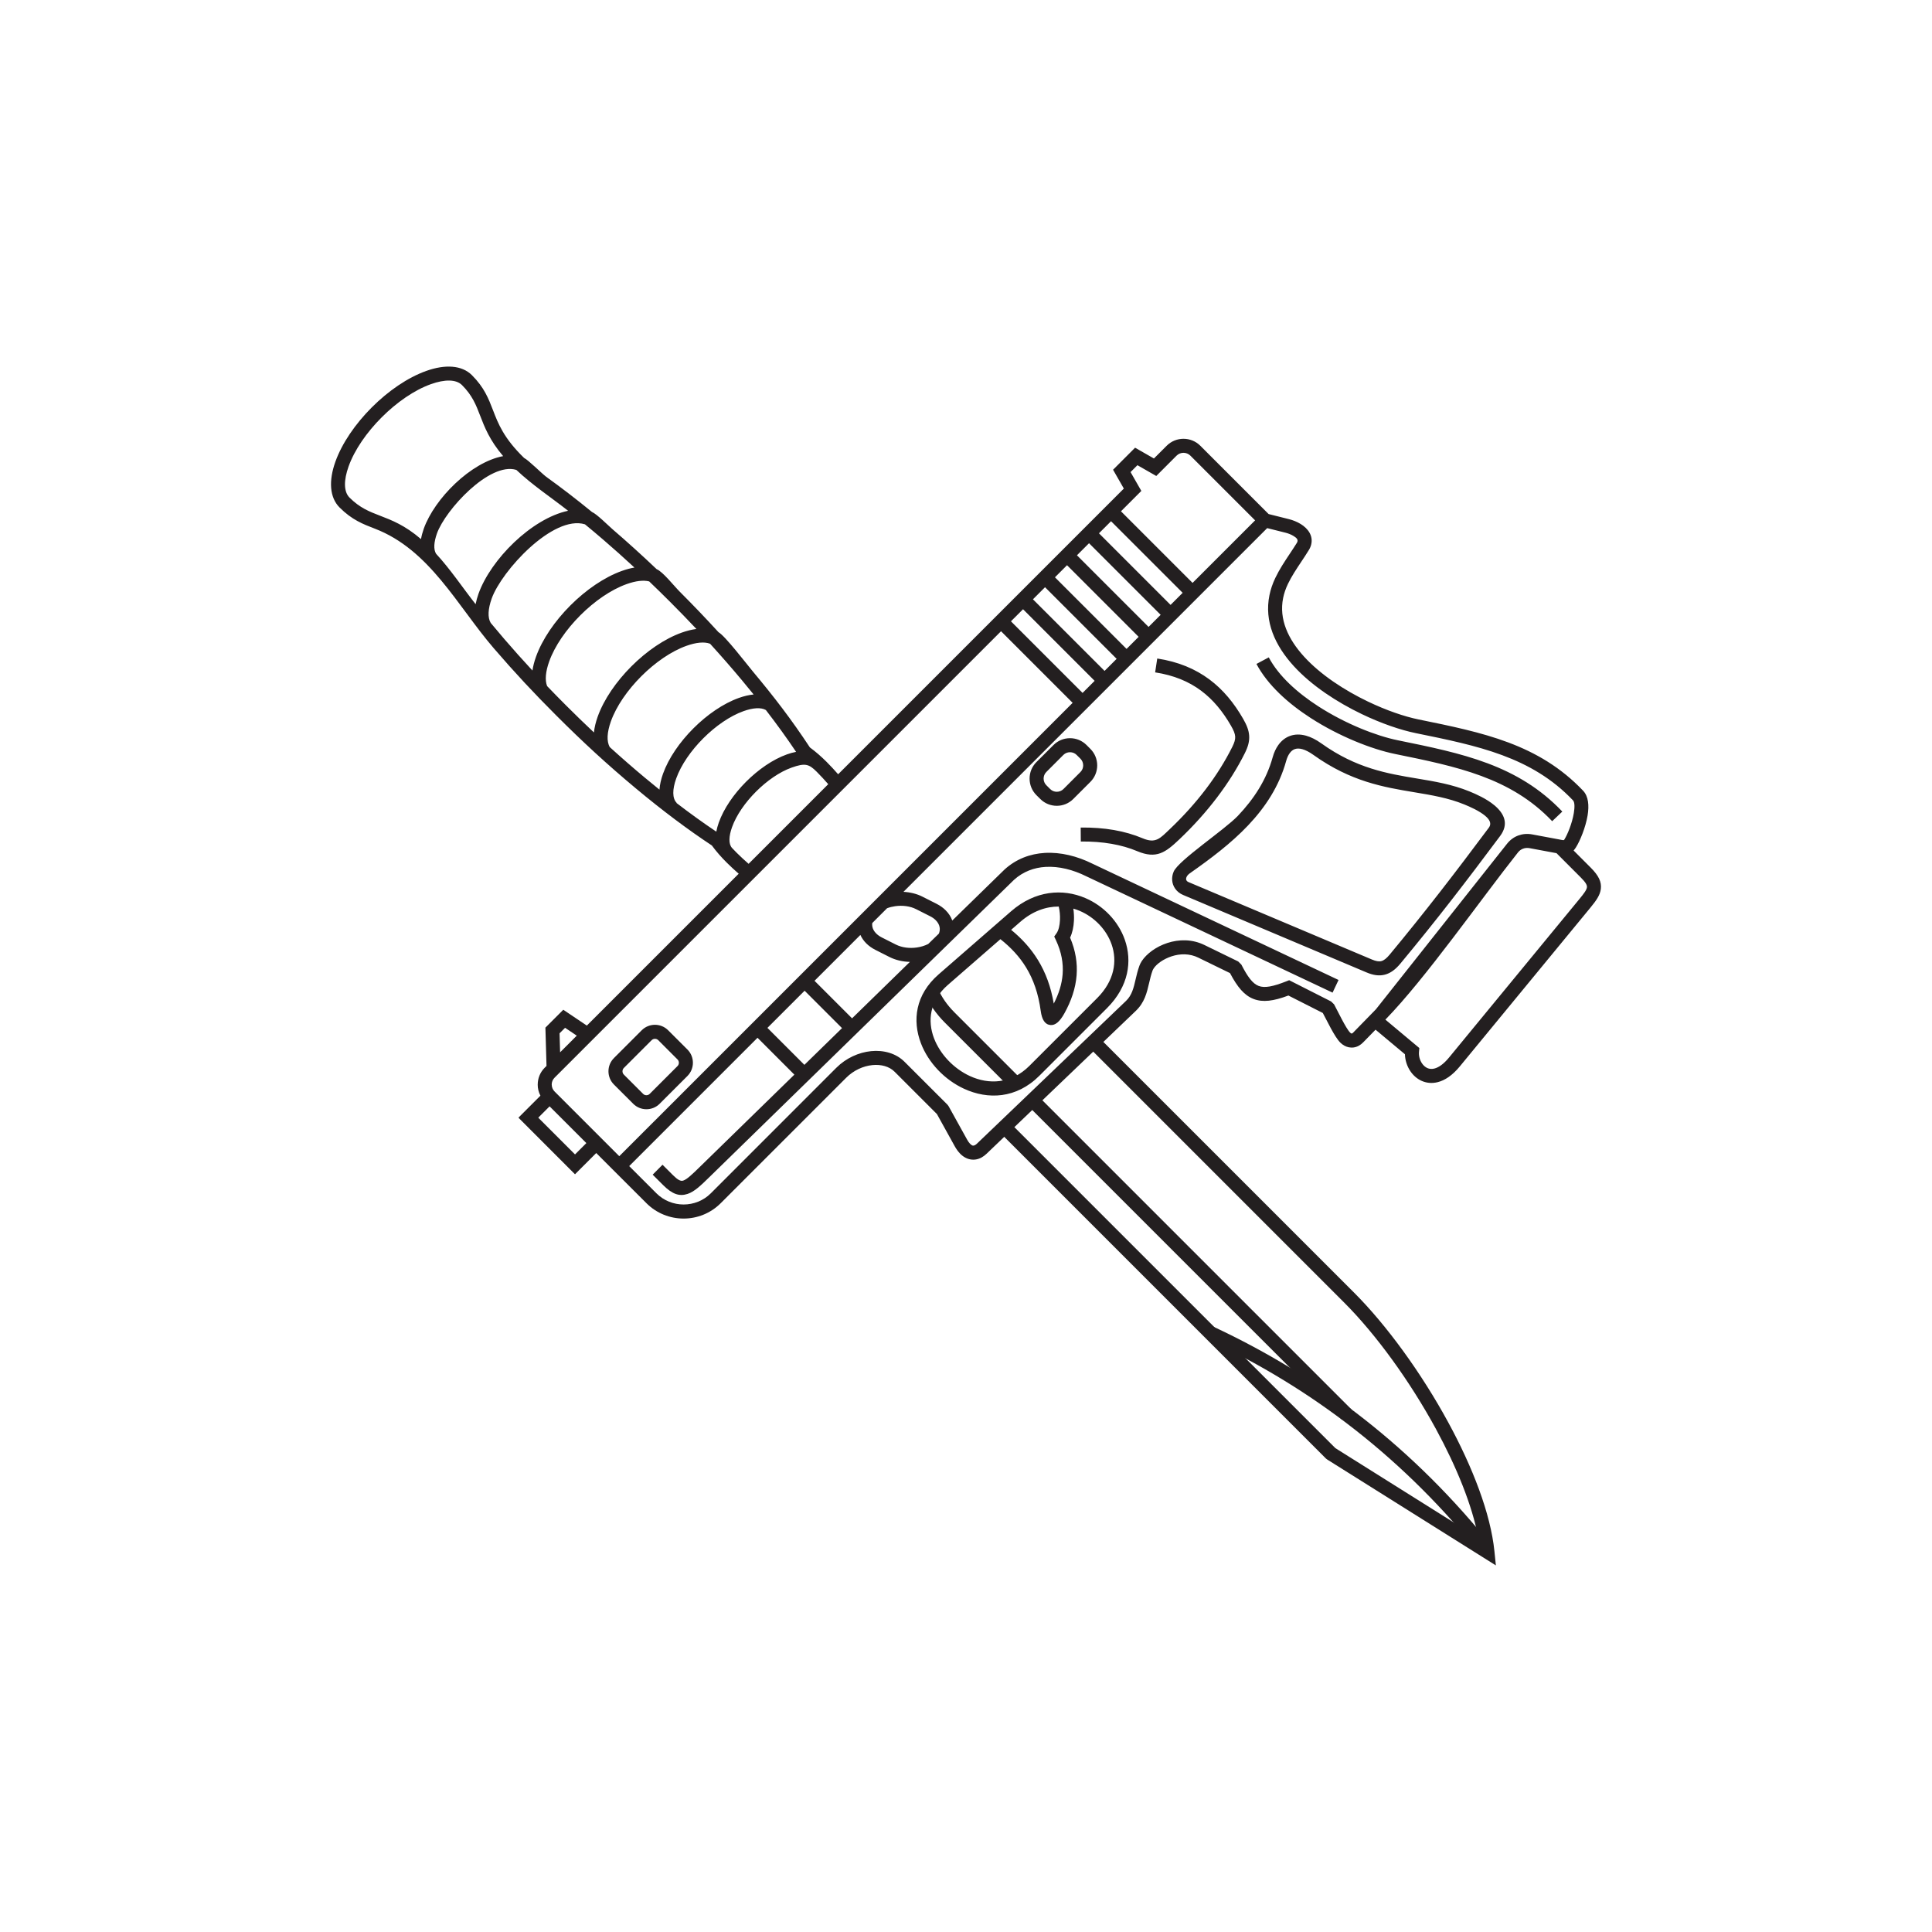 <?xml version="1.0" encoding="utf-8"?>
<!-- Generator: Adobe Illustrator 16.0.0, SVG Export Plug-In . SVG Version: 6.00 Build 0)  -->
<!DOCTYPE svg PUBLIC "-//W3C//DTD SVG 1.1 Tiny//EN" "http://www.w3.org/Graphics/SVG/1.1/DTD/svg11-tiny.dtd">
<svg version="1.1" baseProfile="tiny" id="Layer_1" xmlns="http://www.w3.org/2000/svg" xmlns:xlink="http://www.w3.org/1999/xlink"
	 x="0px" y="0px" width="350px" height="350px" viewBox="0 0 350 350" overflow="scroll" xml:space="preserve">
<g>
	<path id="XMLID_38_" fill-rule="evenodd" fill="#231F20" d="M198.996,187.865l46.315,46.314
		c5.882,5.882,12.186,14.546,17.053,23.496c4.423,8.129,7.671,16.525,8.365,23.338l0.262,2.575l-30.559-19.186l-0.223-0.173
		l-59.156-59.156l1.795-1.796l59.067,59.065l25.9,16.261c-1.12-5.939-3.969-12.905-7.676-19.719
		c-4.749-8.729-10.894-17.177-16.627-22.909L197.2,189.662L198.996,187.865z"/>
	<path id="XMLID_37_" fill-rule="evenodd" fill="#231F20" d="M268.476,281.926c-6.926-8.705-14.564-16.29-22.875-22.82
		c-8.312-6.532-17.288-12.006-26.884-16.483l1.072-2.293c9.787,4.566,18.929,10.14,27.381,16.782
		c8.459,6.646,16.236,14.37,23.291,23.235L268.476,281.926z"/>
	<path id="XMLID_291_" fill-rule="evenodd" fill="#231F20" d="M243.046,257.131l-56.918-56.917l1.796-1.797l56.917,56.918
		L243.046,257.131L243.046,257.131z M183.024,197.11l-11.893-11.892c-0.78-0.781-1.468-1.606-2.067-2.473
		c-0.598-0.864-1.097-1.756-1.504-2.676l2.323-1.022c0.347,0.785,0.769,1.54,1.266,2.26c0.497,0.718,1.088,1.422,1.779,2.114
		l11.892,11.893L183.024,197.11z"/>
	<path id="XMLID_257_" fill-rule="evenodd" fill="#231F20" d="M183.143,112.556l12.974,12.973l2.188-2.189l-12.972-12.972
		L183.143,112.556L183.143,112.556z M133.823,158.284c-0.721-0.633-1.449-1.298-2.164-2.011c-0.981-0.979-1.867-1.976-2.699-3.108
		c-4.331-2.859-8.992-6.35-13.796-10.362c-5.192-4.333-9.566-8.362-14.422-13.22c-3.977-3.974-7.413-7.642-11.308-12.166
		c-6.583-7.655-11.579-17.819-21.516-21.64c-2.17-0.834-4.159-1.6-6.399-3.84c-1.828-1.829-1.987-4.861-0.764-8.285
		c2.409-6.742,9.709-14.044,16.452-16.451c3.423-1.224,6.458-1.065,8.285,0.764c2.24,2.239,3.005,4.229,3.84,6.399
		c0.919,2.39,1.934,5.025,5.615,8.6c0.768,0.371,3.093,2.716,4.008,3.416c2.665,1.911,5.443,4.043,8.289,6.373
		c0.877,0.373,2.935,2.446,3.725,3.127c2.644,2.273,5.315,4.69,7.989,7.23c1.118,0.454,3.153,3.049,4.181,4.076
		c2.451,2.45,4.8,4.907,7.032,7.35c1.157,0.627,5.144,5.823,6.186,7.071c3.891,4.659,6.962,8.649,10.363,13.797
		c1.094,0.805,2.062,1.659,3.012,2.604c0.748,0.745,1.444,1.506,2.106,2.258l51.756-51.756l-1.953-3.412l3.99-3.992l3.413,1.954
		l2.318-2.314c0.839-0.838,1.939-1.255,3.039-1.255c1.101,0,2.205,0.42,3.042,1.257l12.378,12.378l3.69,0.923
		c0.702,0.176,1.467,0.478,2.133,0.888c1.313,0.809,2.289,2.121,1.885,3.731c-0.08,0.323-0.221,0.655-0.429,0.993
		c-0.47,0.765-0.912,1.428-1.352,2.089c-0.885,1.329-1.77,2.658-2.426,4.028c-0.414,0.864-0.701,1.716-0.871,2.552
		c-0.782,3.837,0.908,7.462,3.792,10.623c3.023,3.312,7.331,6.106,11.561,8.135c3.342,1.604,6.62,2.724,9.173,3.244l0.059,0.012
		c11.593,2.363,21.701,4.424,29.761,12.905c0.974,1.023,1.104,2.705,0.812,4.471c-0.364,2.189-1.392,4.651-2.1,5.763
		c-0.149,0.233-0.293,0.431-0.434,0.596l3.114,3.117c1.438,1.44,1.964,2.579,1.819,3.825c-0.134,1.155-0.845,2.138-1.926,3.452
		l-23.63,28.724c-1.359,1.652-2.729,2.527-3.995,2.844c-1.074,0.27-2.067,0.149-2.931-0.241c-0.839-0.378-1.537-1.01-2.048-1.78
		c-0.585-0.875-0.929-1.949-0.962-3.033l-5.322-4.449l-2.237,2.291c-0.251,0.257-0.515,0.459-0.785,0.609
		c-0.603,0.332-1.229,0.413-1.84,0.285c-0.559-0.114-1.074-0.408-1.513-0.837c-1.058-1.033-2.504-4.154-3.18-5.376l-6.231-3.161
		c-2.7,1.011-4.621,1.271-6.302,0.626c-1.707-0.655-2.943-2.162-4.28-4.69l-5.758-2.807c-0.199-0.098-0.381-0.176-0.547-0.236
		h-0.005c-1.652-0.606-3.385-0.384-4.815,0.206c-1.399,0.576-2.466,1.465-2.847,2.243l-0.053,0.122
		c-0.271,0.74-0.449,1.506-0.622,2.247c-0.428,1.837-0.828,3.549-2.431,5.084l-27.019,25.867c-0.284,0.271-0.578,0.493-0.877,0.658
		l-0.004,0.006c-0.654,0.36-1.351,0.49-2.062,0.36c-0.67-0.122-1.31-0.476-1.889-1.078v-0.005c-0.334-0.349-0.646-0.777-0.93-1.288
		l-3.236-5.845l-7.665-7.664c-0.966-0.97-2.452-1.36-4.026-1.203c-1.66,0.166-3.396,0.941-4.752,2.3l-22.732,22.727
		c-1.852,1.85-4.286,2.775-6.719,2.775c-2.434,0-4.867-0.926-6.72-2.775c-0.011,0-4.023-4.017-5.896-5.89l-0.104-0.104l-0.098-0.098
		l-0.095-0.094l-0.088-0.088l-0.083-0.084l-0.078-0.077l-0.07-0.072l-0.063-0.064l-0.06-0.058l-0.052-0.051l-0.043-0.044
		l-2.372-2.373l-3.849,3.848L93.92,202.477l0.897-0.898l3.087-3.086c-0.331-0.627-0.495-1.319-0.495-2.01h0.005
		c0-1.104,0.417-2.208,1.252-3.042l0.34-0.34l-0.2-6.935l3.24-3.24l4.266,2.869L133.823,158.284L133.823,158.284z M150.045,142.061
		c-0.662-0.753-1.355-1.516-2.099-2.257c-1.406-1.4-2.091-1.619-4.539-0.745c-4.35,1.554-9.238,6.443-10.793,10.793
		c-0.593,1.658-0.643,3.03-0.018,3.74l0,0l0.01,0.011l0.021,0.024l0.02,0.02l0.013,0.013h-0.002c0.26,0.278,0.522,0.551,0.789,0.816
		c0.711,0.712,1.445,1.378,2.17,2.013L150.045,142.061L150.045,142.061z M209.645,119.294c3.821,0.582,6.895,1.893,9.431,3.776
		c2.523,1.873,4.491,4.302,6.125,7.137c0.668,1.164,1.036,2.1,1.098,3.087c0.063,1.013-0.199,1.971-0.788,3.152
		c-1.33,2.664-3.019,5.369-5.062,8.058c-1.954,2.571-4.222,5.107-6.801,7.553c-2.496,2.368-4.14,3.609-7.629,2.141
		c-1.404-0.593-2.956-1.039-4.651-1.333c-1.723-0.3-3.578-0.44-5.57-0.419l-0.02-2.531c2.162-0.022,4.168,0.126,6.017,0.448
		c1.874,0.325,3.609,0.828,5.208,1.501c2.372,1,3.158,0.01,4.898-1.643c2.495-2.368,4.674-4.799,6.532-7.245
		c1.927-2.533,3.527-5.107,4.804-7.661c0.387-0.776,0.563-1.35,0.53-1.871c-0.034-0.549-0.289-1.157-0.762-1.976
		c-1.466-2.545-3.215-4.712-5.438-6.362c-2.207-1.64-4.909-2.783-8.302-3.3L209.645,119.294L209.645,119.294z M147.559,177.681
		l6.8,6.8l10.478-10.226c-1.293-0.029-2.579-0.316-3.701-0.885l-2.539-1.284c-0.656-0.332-1.214-0.735-1.663-1.184
		c-0.463-0.463-0.82-0.98-1.067-1.529L147.559,177.681L147.559,177.681z M152.541,186.254l-6.779-6.777l-1.556,1.556l-5.179,5.178
		l6.697,6.697L152.541,186.254L152.541,186.254z M143.907,194.682l-17.104,16.69c-1.382,1.351-2.332,2.271-3.034,2.504
		c-0.456,0.15-0.99-0.124-1.848-0.979l-1.897-1.893l-1.786,1.797l1.897,1.893c1.648,1.646,2.938,2.088,4.428,1.594
		c1.246-0.411,2.374-1.501,4.007-3.098c18.392-17.949,36.754-35.869,55.119-53.792c1.659-1.506,3.646-2.229,5.726-2.352
		c2.42-0.142,4.986,0.514,7.353,1.691l44.641,21.087l1.082-2.293l-44.592-21.067c-2.737-1.362-5.745-2.121-8.633-1.95
		c-2.635,0.155-5.159,1.08-7.283,3.007l-9.468,9.24c-0.242-0.67-0.645-1.298-1.196-1.85c-0.45-0.45-1.007-0.852-1.665-1.185
		l-2.537-1.283c-1.049-0.531-2.239-0.816-3.447-0.876l65.894-65.893l3.336,0.835c0.482,0.121,0.994,0.319,1.417,0.58
		c0.487,0.299,0.992,0.655,0.632,1.242c-0.383,0.622-0.849,1.319-1.312,2.018c-0.922,1.386-1.846,2.772-2.595,4.336
		c-0.507,1.059-0.86,2.106-1.069,3.137c-0.97,4.756,1.003,9.115,4.397,12.836c3.258,3.569,7.852,6.556,12.346,8.713
		c3.533,1.694,7.022,2.884,9.759,3.441l0.057,0.012c11.174,2.277,20.918,4.266,28.432,12.17c0.331,0.35,0.318,1.263,0.146,2.317
		c-0.307,1.854-1.152,3.902-1.732,4.809c-0.077,0.121-0.223,0.091-0.5,0.034l-0.415-0.082l-4.89-0.911
		c-0.878-0.164-1.738-0.09-2.515,0.194c-0.785,0.288-1.483,0.794-2.032,1.485l-23.769,30.007l-4.112,4.212
		c-0.226,0.229-0.314,0.241-0.555,0.008c-0.772-0.757-2.312-4.039-2.912-5.125l-0.54-0.521l-7.591-3.848l-0.526,0.207
		c-2.377,0.938-3.91,1.252-5.007,0.829c-1.096-0.42-2.007-1.674-3.132-3.867l-0.57-0.565l-6.129-2.987
		c-0.244-0.119-0.509-0.23-0.789-0.335c-2.318-0.849-4.705-0.556-6.65,0.246c-1.977,0.813-3.544,2.195-4.167,3.474
		c-0.05,0.104-0.101,0.225-0.153,0.361c-0.325,0.888-0.521,1.731-0.711,2.544v0.005c-0.338,1.456-0.654,2.813-1.716,3.83
		l-27.012,25.866c-0.114,0.11-0.231,0.199-0.354,0.266c-0.143,0.078-0.273,0.11-0.382,0.092c-0.148-0.027-0.323-0.139-0.521-0.341
		c-0.177-0.184-0.355-0.439-0.54-0.77l-3.329-6.011l-0.208-0.282l-7.787-7.782c-1.528-1.528-3.761-2.158-6.065-1.927
		c-2.218,0.223-4.521,1.243-6.302,3.024l-22.725,22.73c-1.353,1.351-3.141,2.026-4.929,2.026c-1.789,0-3.576-0.676-4.928-2.03
		l-4.927-4.927l23.245-23.246L143.907,194.682L143.907,194.682z M194.319,127.325c-24.703,24.704-49.146,49.146-73.85,73.852
		l-1.835,1.834l-1.838,1.835l-1.835,1.837l-1.834,1.835l-0.938,0.938l-11.728-11.728c-0.34-0.34-0.511-0.793-0.511-1.246h-0.006
		c0-0.448,0.172-0.901,0.517-1.245l80.886-80.884L194.319,127.325L194.319,127.325z M162.176,164.165
		c-0.511,0.071-1.008,0.196-1.476,0.372l-2.683,2.683c-0.027,0.21-0.024,0.418,0.012,0.621c0.079,0.443,0.313,0.88,0.7,1.266
		c0.271,0.271,0.609,0.514,1.009,0.717l2.538,1.283c1.111,0.563,2.483,0.729,3.799,0.543c0.743-0.104,1.458-0.321,2.087-0.642
		l1.927-1.878c0.156-0.387,0.198-0.779,0.133-1.156c-0.079-0.443-0.314-0.88-0.7-1.266c-0.271-0.271-0.608-0.515-1.01-0.717
		l-2.537-1.283C164.864,164.145,163.491,163.979,162.176,164.165L162.176,164.165z M187.755,138.058
		c-0.824,0.824-1.236,1.91-1.236,2.993c0,1.085,0.412,2.17,1.236,2.995c0.023,0,0.682,0.697,0.705,0.697
		c0.823,0.825,1.906,1.236,2.988,1.236c1.079,0,2.162-0.411,2.986-1.236c0.015-0.001,3.1-3.096,3.1-3.1
		c0.824-0.823,1.236-1.907,1.236-2.986c0-1.081-0.412-2.164-1.236-2.989c0-0.005-0.7-0.704-0.703-0.704
		c-0.826-0.823-1.908-1.235-2.988-1.235c-1.082,0-2.165,0.412-2.988,1.235L187.755,138.058L187.755,138.058z M192.644,136.76
		l-3.092,3.095c-0.328,0.328-0.491,0.762-0.491,1.196c0,0.436,0.163,0.869,0.491,1.197l0.7,0.698
		c0.323,0.328,0.759,0.492,1.196,0.492c0.436,0,0.871-0.164,1.198-0.489l3.091-3.096c0.329-0.325,0.492-0.761,0.492-1.196
		c0-0.438-0.163-0.873-0.488-1.2l-0.702-0.696c-0.325-0.328-0.761-0.49-1.196-0.49C193.405,136.271,192.971,136.433,192.644,136.76
		L192.644,136.76z M229.849,119.089l-2.232,1.191c2.018,3.793,5.693,7.122,9.812,9.783c5.182,3.352,11.109,5.672,15.273,6.521
		l0.059,0.013c11.174,2.277,20.916,4.264,28.431,12.17l1.835-1.745c-8.059-8.482-18.167-10.543-29.759-12.907l-0.061-0.012
		c-3.912-0.798-9.5-2.989-14.407-6.163C235.008,125.491,231.647,122.468,229.849,119.089L229.849,119.089z M224.271,147.778
		c-2.404,2.537-10.789,8.082-11.655,10.136c-0.22,0.521-0.308,1.056-0.265,1.569c0.041,0.538,0.227,1.057,0.545,1.51
		c0.335,0.479,0.815,0.877,1.435,1.138l33.235,14.034c1.224,0.516,2.279,0.671,3.314,0.403c1.016-0.264,1.906-0.914,2.814-2.007
		c3.335-4.017,6.315-7.734,9.193-11.433c2.93-3.765,5.81-7.569,8.871-11.674c1.659-2.223,0.712-4.104-1.046-5.58l-0.002,0.004
		c-1.399-1.176-3.326-2.025-4.504-2.506c-3.142-1.279-6.278-1.801-9.543-2.344c-5.298-0.883-10.953-1.824-17.263-6.339
		c-1-0.715-1.936-1.174-2.797-1.413c-1.077-0.299-2.047-0.266-2.896,0.039c-0.863,0.309-1.577,0.885-2.134,1.665
		c-0.442,0.616-0.781,1.362-1.014,2.2C229.413,141.311,227.144,144.747,224.271,147.778L224.271,147.778z M226.107,149.525
		c-3.072,3.243-6.77,6.026-10.559,8.682c-0.303,0.216-0.503,0.455-0.601,0.69c-0.17,0.403-0.041,0.729,0.362,0.9l33.238,14.032
		c0.701,0.296,1.247,0.401,1.696,0.285c0.47-0.122,0.947-0.501,1.504-1.171c3.192-3.848,6.165-7.561,9.135-11.375
		c2.916-3.748,5.785-7.54,8.84-11.635c0.559-0.744,0.108-1.487-0.638-2.115v-0.005c-1.105-0.927-2.792-1.666-3.833-2.089
		c-2.895-1.18-5.889-1.678-9.007-2.197c-5.575-0.928-11.526-1.918-18.313-6.774c-0.754-0.538-1.42-0.874-2.004-1.036
		c-0.539-0.15-0.996-0.143-1.368-0.01c-0.359,0.127-0.668,0.385-0.923,0.74c-0.269,0.376-0.481,0.854-0.635,1.406
		C231.73,142.436,229.244,146.215,226.107,149.525L226.107,149.525z M183.179,168.447c1.964,1.611,3.589,3.4,4.859,5.477
		c1.387,2.261,2.345,4.844,2.861,7.89c0.897-1.745,1.467-3.512,1.607-5.321c0.151-1.976-0.209-4.024-1.212-6.167l-0.313-0.662
		l0.422-0.598c0.373-0.535,0.576-1.416,0.62-2.396c0.038-0.819-0.04-1.674-0.223-2.44c-2.293-0.006-4.72,0.818-6.974,2.78
		L183.179,168.447L183.179,168.447z M194.446,164.605c0.104,0.72,0.142,1.461,0.109,2.174c-0.051,1.123-0.279,2.207-0.697,3.079
		c0.997,2.354,1.35,4.618,1.18,6.824c-0.185,2.378-0.974,4.665-2.214,6.899c-0.843,1.522-1.663,2.189-2.513,2.115
		c-1.021-0.089-1.563-0.988-1.776-2.571c-0.419-3.109-1.312-5.679-2.661-7.881c-1.184-1.933-2.734-3.597-4.639-5.105l-9.526,8.295
		c-3.285,2.86-3.717,6.485-2.501,9.667c0.557,1.455,1.448,2.824,2.565,3.998c1.123,1.182,2.473,2.164,3.938,2.84
		c3.415,1.572,7.49,1.439,10.776-1.85l12.273-12.271c3.141-3.143,3.672-6.725,2.618-9.737c-0.465-1.33-1.238-2.56-2.229-3.6
		c-0.994-1.044-2.207-1.896-3.55-2.467C195.227,164.855,194.841,164.717,194.446,164.605L194.446,164.605z M170.041,176.519
		c-4.23,3.683-4.78,8.367-3.204,12.485c0.676,1.768,1.754,3.425,3.1,4.843c1.342,1.41,2.957,2.585,4.715,3.394
		c4.313,1.988,9.467,1.813,13.635-2.354l12.272-12.272c3.932-3.934,4.569-8.496,3.214-12.368c-0.588-1.678-1.553-3.219-2.785-4.513
		c-1.229-1.292-2.731-2.346-4.394-3.053c-4.046-1.72-9.033-1.419-13.433,2.412L170.041,176.519L170.041,176.519z M250.975,184.715
		l6.153,5.146l-0.064,0.663c-0.072,0.732,0.131,1.494,0.531,2.096c0.254,0.383,0.589,0.691,0.976,0.867
		c0.365,0.163,0.795,0.212,1.272,0.092c0.779-0.194,1.678-0.802,2.655-1.988l23.629-28.726c0.789-0.958,1.304-1.635,1.362-2.132
		c0.046-0.407-0.27-0.924-1.097-1.75l-4.415-4.422l-4.864-0.906c-0.421-0.078-0.825-0.046-1.184,0.086
		c-0.356,0.129-0.673,0.358-0.922,0.671C268.104,163.125,258.259,177.243,250.975,184.715L250.975,184.715z M99.564,200.426
		l-2.051,2.051l6.658,6.658l2.052-2.052L99.564,200.426L99.564,200.426z M111.217,191.68v0.005
		c-0.661,0.659-0.989,1.524-0.989,2.389c0,0.867,0.33,1.734,0.989,2.395l3.497,3.494c0.66,0.658,1.527,0.987,2.39,0.987
		c0.867,0,1.735-0.329,2.394-0.987l5.04-5.04c0.659-0.659,0.988-1.528,0.988-2.395s-0.329-1.735-0.988-2.395l-3.497-3.492
		c-0.661-0.661-1.527-0.99-2.391-0.99c-0.866,0-1.735,0.33-2.394,0.99L111.217,191.68L111.217,191.68z M118.051,188.437
		l-5.038,5.038c-0.164,0.16-0.243,0.379-0.243,0.599c0,0.217,0.08,0.435,0.243,0.598l3.493,3.493
		c0.161,0.164,0.378,0.245,0.598,0.245c0.218,0,0.436-0.082,0.598-0.245l5.039-5.039c0.163-0.162,0.244-0.38,0.244-0.598
		c0-0.217-0.081-0.435-0.244-0.597l-3.493-3.495c-0.16-0.162-0.378-0.244-0.598-0.244
		C118.432,188.191,118.215,188.274,118.051,188.437L118.051,188.437z M101.369,187.196l0.099,3.442l3.02-3.02l-2.118-1.424
		L101.369,187.196L101.369,187.196z M200.102,121.542l-12.974-12.972l2.19-2.19l12.973,12.974L200.102,121.542L200.102,121.542z
		 M204.087,117.557l-12.973-12.973l2.189-2.19l12.973,12.974L204.087,117.557L204.087,117.557z M208.074,113.571l-12.974-12.974
		l2.189-2.188l12.974,12.972L208.074,113.571L208.074,113.571z M212.06,109.584l2.19-2.189l-12.974-12.972l-2.188,2.188
		L212.06,109.584L212.06,109.584z M216.045,105.598l11.329-11.329l-11.726-11.725c-0.341-0.341-0.795-0.513-1.246-0.513
		c-0.456,0-0.908,0.17-1.249,0.509l-3.684,3.688l-3.413-1.953l-1.246,1.247l1.953,3.413l-3.69,3.691L216.045,105.598
		L216.045,105.598z M76.27,97.663c0.103-0.606,0.27-1.238,0.501-1.887c1.948-5.457,8.521-12.043,14.379-13.146
		c-2.456-2.888-3.353-5.216-4.179-7.362c-0.728-1.893-1.396-3.628-3.275-5.507c-1.069-1.071-3.146-1.058-5.634-0.168
		c-6.025,2.151-12.76,8.887-14.913,14.911c-0.89,2.489-0.903,4.566,0.168,5.636c1.88,1.879,3.614,2.547,5.507,3.275
		C70.991,94.249,73.344,95.153,76.27,97.663L76.27,97.663z M93.538,85.127c-4.87-1.492-12.863,7.27-14.376,11.502
		c-0.563,1.579-0.652,2.907-0.162,3.69c2.638,2.865,4.758,6.078,7.162,9.135c0.118-0.607,0.293-1.238,0.521-1.884
		c2.229-6.234,9.61-13.624,16.233-15.039C99.735,90.034,96.488,87.91,93.538,85.127L93.538,85.127z M105.968,94.983
		c-5.782-1.752-15.104,8.442-16.892,13.442c-0.666,1.867-0.767,3.455-0.178,4.422c0.8,0.969,1.622,1.942,2.463,2.921
		c1.617,1.879,3.316,3.782,5.095,5.703c0.119-0.793,0.334-1.623,0.639-2.48c2.282-6.383,9.185-13.286,15.568-15.565
		c0.781-0.281,1.544-0.485,2.272-0.607c-1.888-1.749-3.763-3.421-5.611-5.013C108.198,96.836,107.079,95.895,105.968,94.983
		L105.968,94.983z M117.606,105.328c-1.052-0.272-2.477-0.088-4.09,0.489c-5.667,2.023-12.004,8.361-14.029,14.027
		c-0.644,1.806-0.799,3.375-0.371,4.449c1.115,1.162,2.255,2.327,3.423,3.494c1.687,1.687,3.374,3.324,5.057,4.903
		c0.095-0.903,0.325-1.865,0.682-2.862c2.228-6.236,8.987-12.997,15.224-15.224c0.924-0.331,1.815-0.551,2.66-0.659
		c-1.554-1.65-3.162-3.307-4.818-4.963C120.095,107.734,118.848,106.515,117.606,105.328L117.606,105.328z M128.636,116.618
		c-1.041-0.396-2.549-0.239-4.28,0.38c-5.528,1.974-11.711,8.157-13.687,13.685c-0.701,1.96-0.809,3.633-0.198,4.668
		c2.131,1.933,4.242,3.77,6.321,5.507c0.898,0.751,1.79,1.481,2.676,2.192c0.064-0.902,0.283-1.87,0.643-2.878
		c2.013-5.635,8.099-11.72,13.733-13.732c0.934-0.334,1.836-0.546,2.682-0.626c-0.686-0.854-1.392-1.713-2.113-2.578
		C132.597,121.06,130.667,118.848,128.636,116.618L128.636,116.618z M138.745,128.628c-0.893-0.511-2.342-0.406-4.048,0.202
		c-4.916,1.757-10.438,7.278-12.194,12.195c-0.706,1.976-0.733,3.607,0.087,4.428l-0.025,0.025c2.483,1.906,4.894,3.639,7.2,5.184
		c0.101-0.538,0.253-1.094,0.457-1.664c1.811-5.065,7.267-10.521,12.333-12.332c0.569-0.204,1.125-0.357,1.663-0.458
		C142.595,133.785,140.764,131.248,138.745,128.628z"/>
</g>
</svg>
